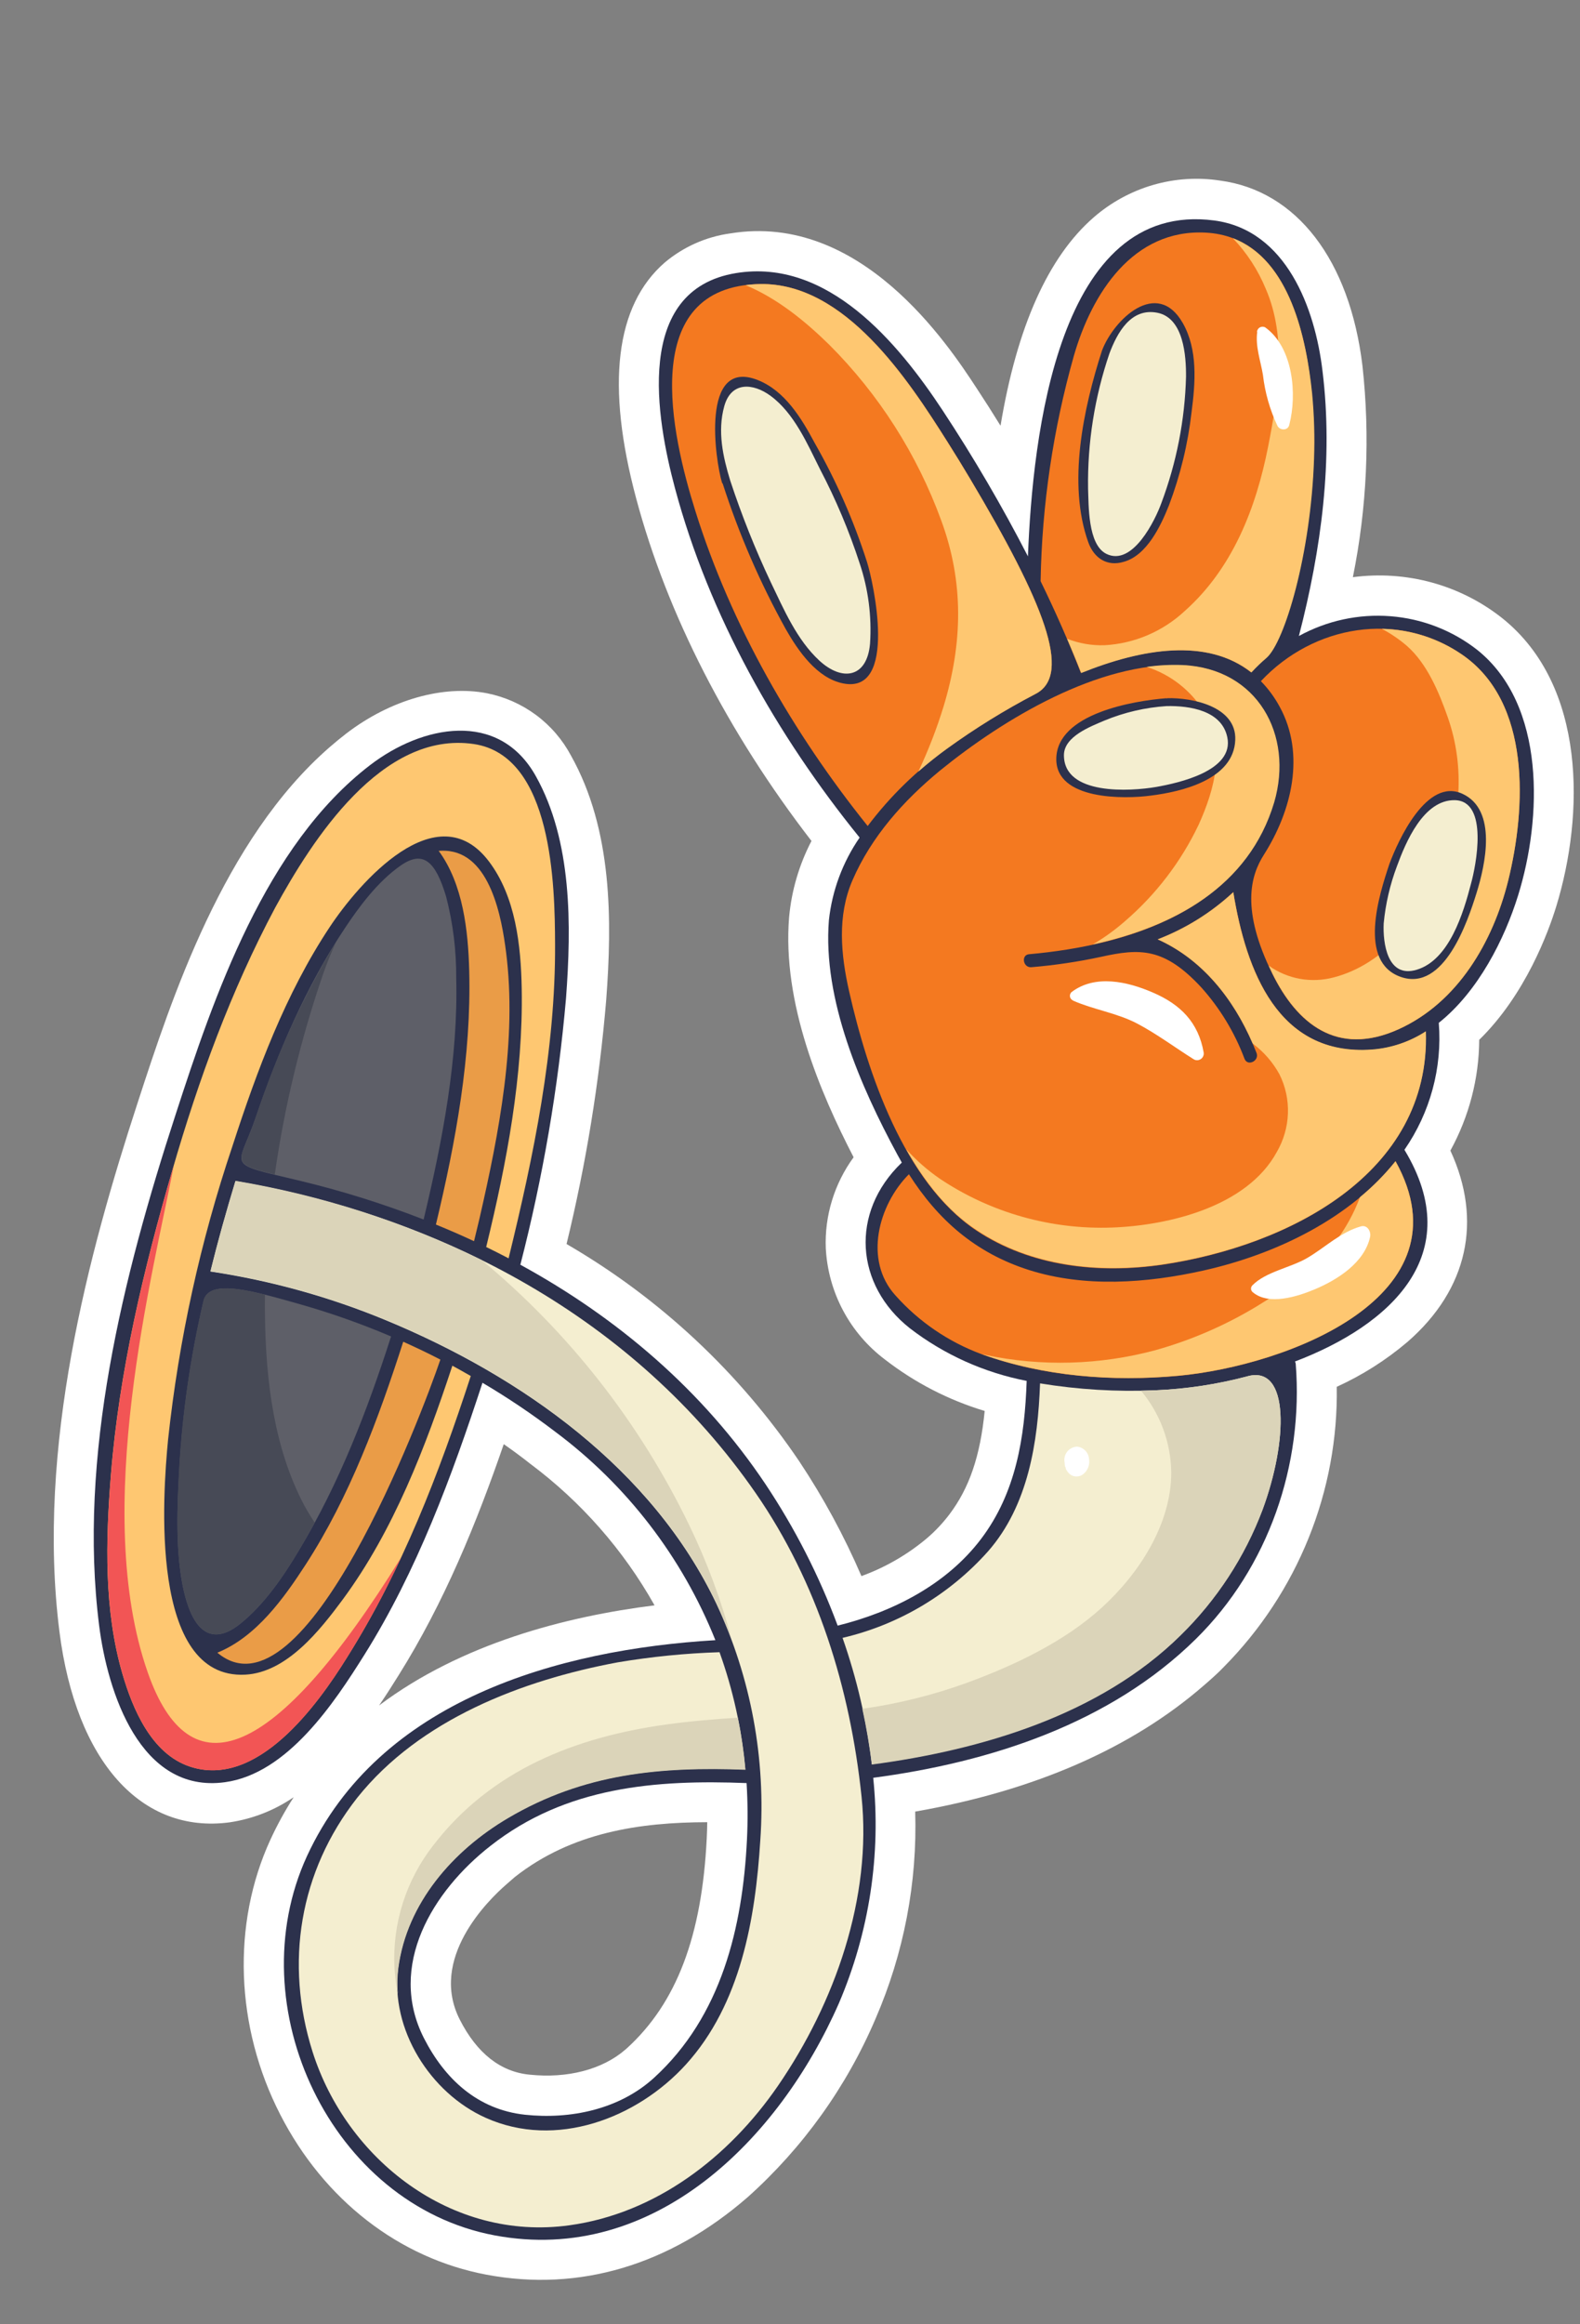 <svg width="85" height="125" viewBox="0 0 85 125" fill="none" xmlns="http://www.w3.org/2000/svg">
<rect x="0" y="0" width="85" height="125" fill="#808080" stroke="none"/>
<g clip-path="url(#clip0_1722_526)">
<g clip-path="url(#clip1_1722_526)">
<path d="M80.813 33.242C79.696 32.357 78.41 31.706 77.03 31.328C75.651 30.95 74.206 30.853 72.781 31.041C73.54 27.293 73.714 23.456 73.296 19.669C72.612 13.982 69.75 10.262 65.645 9.713C64.44 9.525 63.205 9.606 62.027 9.948C60.85 10.291 59.759 10.887 58.833 11.694C56.386 13.825 54.708 17.579 53.826 22.895C53.406 22.214 52.977 21.54 52.534 20.868C50.999 18.523 46.302 11.406 39.286 12.553C37.989 12.731 36.766 13.274 35.76 14.12C33.105 16.431 32.59 20.706 34.228 26.819C35.895 33.041 39.144 39.38 43.655 45.226C42.993 46.501 42.585 47.889 42.453 49.313C42.071 53.943 44.125 58.763 45.922 62.237C44.885 63.658 44.357 65.382 44.425 67.127C44.487 68.3 44.804 69.443 45.354 70.477C45.903 71.51 46.672 72.409 47.606 73.113C49.208 74.356 51.026 75.294 52.973 75.881C52.734 78.323 52.138 80.039 51.074 81.445C50.724 81.907 50.326 82.331 49.887 82.709C48.835 83.598 47.635 84.293 46.343 84.762C45.415 82.605 44.294 80.538 42.995 78.585C39.758 73.798 35.482 69.806 30.479 66.903C31.528 62.59 32.241 58.206 32.611 53.792C32.935 49.502 32.952 44.619 30.718 40.637C30.262 39.78 29.622 39.036 28.842 38.456C28.063 37.877 27.164 37.477 26.208 37.285C23.859 36.825 21.017 37.621 18.633 39.445C18.329 39.679 18.033 39.922 17.73 40.186C12.016 45.159 9.229 53.701 7.389 59.355C4.777 67.363 1.942 77.83 3.199 87.76C4.085 94.728 7.603 98.649 12.368 98.003C13.596 97.818 14.77 97.357 15.799 96.654C15.329 97.385 14.911 98.147 14.548 98.935C12.461 103.472 12.657 109.001 15.075 113.719C17.429 118.313 21.473 121.449 26.178 122.333C31.16 123.267 36.017 121.824 40.228 118.159C43.195 115.502 45.542 112.227 47.1 108.571C48.627 105.05 49.355 101.244 49.235 97.427C55.658 96.304 60.88 94.023 64.782 90.627C65.143 90.313 65.507 89.996 65.832 89.654C67.802 87.665 69.356 85.305 70.4 82.716C71.445 80.127 71.96 77.361 71.914 74.582C73.287 73.958 74.569 73.144 75.72 72.166C78.967 69.34 79.767 65.638 78.027 61.879C79.033 60.047 79.566 57.999 79.578 55.921C82.067 53.489 83.3 50.127 83.726 48.734C85.219 43.853 85.372 36.883 80.813 33.242ZM35.213 86.335C30.433 86.933 24.826 88.387 20.395 91.718C20.811 91.106 21.16 90.551 21.433 90.113C23.901 86.182 25.647 81.883 27.101 77.667C27.594 78.009 28.07 78.361 28.528 78.724C31.264 80.766 33.54 83.358 35.213 86.335ZM24.738 108.62C23.066 105.342 26.23 102.222 27.24 101.343C27.393 101.21 27.549 101.074 27.702 100.941C30.758 98.542 34.408 98.004 38.048 97.997C38.043 98.282 38.038 98.567 38.021 98.857C37.763 104.126 36.399 107.717 33.73 110.151L33.646 110.224C32.41 111.299 30.529 111.789 28.486 111.574C26.923 111.422 25.656 110.421 24.738 108.62Z" fill="white"/>
<path d="M71.148 19.959C70.751 16.588 69.202 12.372 65.326 11.858C56.901 10.745 55.554 23.488 55.3 29.921C53.913 27.225 52.382 24.607 50.714 22.076C48.307 18.426 44.529 13.88 39.596 14.687C34.068 15.591 35.315 22.531 36.313 26.26C38.155 33.127 41.794 39.552 46.245 45.045C45.333 46.369 44.765 47.897 44.593 49.488C44.249 53.754 46.302 58.444 48.266 62.075C48.348 62.229 48.431 62.377 48.515 62.524L48.5 62.537C45.717 65.214 46.005 69.117 48.954 71.439C50.795 72.853 52.944 73.82 55.232 74.264C55.131 77.283 54.662 80.27 52.786 82.754C50.911 85.238 47.993 86.7 45.064 87.426C44.069 84.747 42.767 82.195 41.183 79.82C37.816 74.786 33.224 70.874 27.994 68.017C29.207 63.312 30.029 58.519 30.45 53.688C30.741 49.779 30.787 45.24 28.823 41.735C26.818 38.161 22.707 39.004 19.917 41.142C14.273 45.463 11.514 53.57 9.433 59.984C6.617 68.621 4.181 78.34 5.336 87.442C5.788 90.981 7.53 96.473 12.099 95.847C15.468 95.389 17.984 91.577 19.609 88.985C22.432 84.484 24.315 79.379 25.956 74.365C27.313 75.166 28.621 76.046 29.873 77.001C33.722 79.872 36.7 83.747 38.486 88.208C30.015 88.714 20.391 91.435 16.517 99.816C12.787 107.921 17.819 118.568 26.61 120.218C35.186 121.826 41.922 115.042 45.13 107.736C46.769 103.904 47.405 99.73 46.977 95.609C53.263 94.777 59.71 92.697 64.327 88.152C68.252 84.286 70.131 78.759 69.707 73.352C69.702 73.306 69.689 73.262 69.668 73.221C74.781 71.275 78.965 67.473 75.555 61.836C76.942 59.833 77.596 57.419 77.403 55.008C79.526 53.32 80.947 50.496 81.675 48.139C82.952 44.022 83.18 37.913 79.468 34.948C78.129 33.901 76.507 33.272 74.802 33.14C73.097 33.007 71.385 33.377 69.877 34.204C71.085 29.542 71.733 24.71 71.148 19.959ZM40.184 98.947C39.949 103.66 38.806 108.437 35.186 111.743C33.315 113.451 30.678 113.988 28.246 113.73C25.687 113.453 23.927 111.804 22.809 109.616C20.821 105.717 23.277 101.697 26.391 99.266C30.444 96.084 35.275 95.702 40.164 95.894C40.227 96.91 40.234 97.929 40.184 98.947Z" fill="#2C314C"/>
<path d="M55.982 31.256C56.773 32.877 57.503 34.526 58.149 36.188C61.438 34.862 64.93 34.293 67.304 36.158C67.559 35.882 67.829 35.621 68.115 35.377C69.091 34.529 70.504 29.793 70.672 24.672C70.715 23.502 70.681 22.332 70.571 21.169C70.244 17.781 69.135 12.741 64.871 12.511C60.953 12.299 58.737 15.785 57.773 19.129C56.654 23.084 56.052 27.16 55.982 31.256Z" fill="#F47920"/>
<path d="M46.679 44.423C47.883 42.825 49.325 41.419 50.955 40.256C52.468 39.161 54.059 38.179 55.715 37.315C57.715 36.28 56.139 32.383 52.187 25.744C51.795 25.084 51.395 24.43 50.987 23.783C48.859 20.411 45.459 15.2 40.9 15.277C34.265 15.386 36.134 23.432 37.41 27.486C39.336 33.638 42.655 39.41 46.679 44.423Z" fill="#F47920"/>
<path d="M25.327 74.002C25.002 73.814 24.668 73.629 24.336 73.447C22.902 77.796 21.18 82.309 18.435 86.026C17.222 87.663 15.431 89.948 13.193 90.063C8.007 90.329 8.756 80.36 9.043 77.415C9.618 72.054 10.778 66.764 12.504 61.641C13.819 57.586 15.359 53.44 17.738 49.856C19.306 47.49 23.505 42.629 26.304 46.329C27.74 48.229 28.025 50.841 28.067 53.169C28.15 57.855 27.264 62.514 26.156 67.064C26.56 67.259 26.962 67.465 27.361 67.673C28.708 62.163 29.892 56.454 29.861 50.766C29.85 47.675 29.74 40.643 25.49 40.014C20.544 39.285 16.793 45.175 14.803 48.815C12.415 53.298 10.682 58.067 9.281 62.903C7.721 68.268 6.407 73.774 5.963 79.349C5.681 82.871 5.589 86.588 6.581 90.002C7.133 91.906 8.145 94.311 10.201 95C13.82 96.214 17.063 91.718 18.669 89.133C21.625 84.447 23.618 79.241 25.327 74.002Z" fill="#FEC771"/>
<path d="M23.451 65.857C24.141 66.137 24.828 66.437 25.502 66.751L25.793 65.541C26.851 60.929 27.825 55.928 27.225 51.206C26.998 49.401 26.386 45.871 23.971 45.754C23.848 45.746 23.724 45.749 23.601 45.76C24.914 47.548 25.187 50.06 25.243 52.21C25.362 56.805 24.522 61.383 23.451 65.857Z" fill="#EA9C47"/>
<path d="M21.693 72.158C20.367 76.282 18.808 80.499 16.443 84.145C15.265 85.962 13.781 88.035 11.693 88.881C16.383 92.813 22.686 76.067 23.691 73.119C23.035 72.778 22.368 72.462 21.693 72.158Z" fill="#EA9C47"/>
<path d="M22.79 65.586C23.8 61.356 24.656 56.949 24.543 52.6C24.553 51.121 24.371 49.65 24.001 48.223C23.424 46.291 22.75 45.725 21.567 46.54C20.301 47.416 19.274 48.831 18.55 49.922C16.469 53.05 14.965 56.549 13.752 60.109C12.799 62.902 11.982 62.505 16.214 63.521C18.452 64.061 20.649 64.751 22.79 65.586ZM21.039 71.874C19.457 71.2 17.834 70.625 16.179 70.153C13.711 69.456 11.227 68.707 10.948 69.972C10.251 72.957 9.814 75.994 9.642 79.048C9.547 80.839 9.419 83.204 9.832 85.299C10.527 88.702 12.047 88.03 12.919 87.331C14.237 86.274 15.267 84.742 16.078 83.384C18.258 79.769 19.763 75.845 21.039 71.874Z" fill="#5E5F68"/>
<path d="M46.348 96.612C45.739 90.806 43.981 85.098 40.648 80.29C34.142 70.896 23.808 65.429 12.664 63.517C12.179 65.122 11.722 66.747 11.318 68.381C14.574 68.871 17.754 69.755 20.787 71.014C28.049 74.025 35.103 79 38.549 86.27C40.402 90.229 41.212 94.606 40.901 98.99C40.637 103.181 39.853 107.77 36.906 111.022C34.267 113.929 29.901 115.59 26.126 113.893C23.163 112.569 20.979 109.145 21.422 105.819C21.882 102.338 24.355 99.51 27.327 97.76C31.413 95.351 35.53 94.993 40.095 95.162C39.905 93.006 39.439 90.887 38.709 88.855C36.874 88.913 35.044 89.096 33.23 89.401C28.105 90.355 22.586 92.465 19.22 96.681C16.094 100.654 15.314 105.586 16.81 110.329C18.644 116.131 24.282 120.551 30.622 119.677C35.286 119.038 39.211 116.013 41.849 112.179C44.909 107.728 46.921 102.055 46.348 96.612ZM67.135 74.012C65.508 74.445 63.839 74.7 62.161 74.77C60.081 74.858 58.001 74.733 55.952 74.398C55.84 77.556 55.316 80.963 53.158 83.427C51.088 85.751 48.35 87.379 45.327 88.084C46.098 90.28 46.626 92.556 46.903 94.872C52.791 94.09 59.161 92.218 63.513 87.929C65.458 86.024 66.963 83.721 67.922 81.181C69.28 77.52 69.386 73.415 67.133 74.009L67.135 74.012Z" fill="#F4EED0"/>
<path d="M75.075 62.45C72.655 65.498 68.696 67.446 64.733 68.331C61.683 69.012 58.349 69.254 55.345 68.297C52.46 67.377 50.449 65.586 48.897 63.15C47.248 64.805 46.458 67.778 48.172 69.666C49.431 71.08 51.018 72.163 52.797 72.824C56.13 74.031 59.856 74.319 63.396 73.992C69.19 73.453 79.126 69.739 75.075 62.45Z" fill="#F47920"/>
<path d="M75.075 62.449C74.507 63.157 73.867 63.805 73.165 64.382C72.838 65.253 72.385 66.074 71.821 66.818C70.724 68.249 69.125 69.326 67.606 70.257C65.903 71.285 64.071 72.077 62.16 72.612C59.171 73.415 56.044 73.503 53.033 72.873L52.805 72.821C56.135 74.024 59.855 74.313 63.391 73.986C69.19 73.451 79.126 69.737 75.075 62.449Z" fill="#FEC771"/>
<path d="M76.699 55.476C75.831 56.04 74.836 56.377 73.807 56.455C68.741 56.817 67.043 52.179 66.347 47.981C65.165 49.079 63.784 49.941 62.28 50.519C64.852 51.672 66.583 54.022 67.599 56.63C67.76 57.054 67.117 57.369 66.952 56.942C66.421 55.525 65.631 54.223 64.623 53.099C62.628 50.948 61.325 50.995 59.225 51.46C57.995 51.725 56.749 51.91 55.497 52.015C55.032 52.064 54.917 51.348 55.367 51.317C60.722 50.844 66.793 48.926 68.509 43.175C69.596 39.523 67.639 35.963 63.63 35.78C59.111 35.571 53.974 38.674 50.579 41.434C48.616 43.048 46.875 44.993 45.859 47.346C45.032 49.257 45.235 51.344 45.682 53.32C46.662 57.651 48.63 63.572 52.51 66.166C55.438 68.125 59.126 68.522 62.572 68.011C69.216 67.014 76.961 63.173 76.699 55.476Z" fill="#F47920"/>
<path d="M63.634 35.767C62.986 35.74 62.335 35.773 61.691 35.865C62.977 36.278 64.07 37.133 64.776 38.279C65.954 40.215 65.351 42.437 64.484 44.354C63.538 46.341 62.185 48.111 60.513 49.548C59.98 50.015 59.404 50.431 58.794 50.789C63.097 49.854 67.188 47.706 68.549 43.15C69.608 39.519 67.65 35.958 63.634 35.767Z" fill="#FEC771"/>
<path d="M78.634 35.191C75.183 32.84 70.665 33.611 67.832 36.633C68.237 37.047 68.58 37.517 68.854 38.028C70.229 40.558 69.501 43.591 67.998 45.961C67.278 47.087 66.739 48.91 68.46 52.391C69.749 54.996 71.893 56.871 75.243 55.352C78.429 53.907 80.314 50.648 81.128 47.376C82.097 43.482 82.396 37.747 78.634 35.191Z" fill="#F47920"/>
<path d="M78.635 35.191C77.372 34.326 75.88 33.85 74.341 33.819C74.822 34.073 75.272 34.38 75.685 34.733C76.772 35.69 77.408 37.215 77.879 38.554C78.847 41.297 78.568 44.165 77.481 46.839C76.455 49.355 74.487 51.849 71.764 52.561C71.166 52.722 70.541 52.749 69.934 52.641C69.328 52.532 68.754 52.291 68.256 51.933C68.323 52.08 68.392 52.23 68.467 52.386C69.755 54.991 71.9 56.866 75.25 55.348C78.435 53.903 80.321 50.644 81.135 47.371C82.097 43.482 82.396 37.748 78.635 35.191Z" fill="#FEC771"/>
<path d="M45.349 36.752C43.946 36.47 42.936 35 42.274 33.838C40.892 31.348 39.755 28.727 38.881 26.012L38.866 25.995C38.858 25.988 38.852 25.98 38.846 25.972C38.475 24.752 37.677 19.231 40.754 20.435C42.225 21.012 43.114 22.488 43.827 23.821C44.984 25.851 45.928 27.997 46.643 30.226C46.979 31.276 48.325 37.362 45.349 36.752Z" fill="#2C314C"/>
<path d="M44.078 35.526C45.297 36.654 46.643 36.469 46.805 34.62C46.903 33.15 46.713 31.679 46.245 30.289C45.678 28.548 44.966 26.859 44.117 25.238C43.433 23.87 42.725 22.223 41.456 21.289C40.521 20.6 39.334 20.5 38.962 21.851C38.59 23.201 38.892 24.562 39.285 25.847C39.9 27.713 40.628 29.538 41.466 31.313C42.169 32.774 42.863 34.404 44.078 35.526Z" fill="#F4EED0"/>
<path d="M58.55 29.171C57.414 26.012 58.283 21.964 59.284 18.854C59.927 17.162 62.251 14.96 63.629 17.371C64.446 18.8 64.311 20.58 64.102 22.169C63.907 23.881 63.497 25.565 62.885 27.181C62.448 28.277 61.703 29.868 60.453 30.215C59.561 30.485 58.855 30.017 58.55 29.171Z" fill="#2C314C"/>
<path d="M59.521 29.787C60.938 30.482 62.156 27.949 62.474 27.066C63.294 24.884 63.744 22.584 63.805 20.262C63.813 19.158 63.684 17.097 62.259 16.819C60.835 16.541 60.101 17.906 59.687 19.003C58.888 21.347 58.499 23.806 58.535 26.271C58.572 27.152 58.512 29.292 59.521 29.787Z" fill="#F4EED0"/>
<path d="M78.69 42.697C80.56 43.574 79.909 46.505 79.432 48.032C78.956 49.559 77.688 53.347 75.363 52.54C73.037 51.734 74.189 48.127 74.75 46.452C75.207 45.228 76.751 41.78 78.69 42.697Z" fill="#2C314C"/>
<path d="M78.267 43.033C76.573 43.005 75.62 45.307 75.151 46.587C74.778 47.577 74.539 48.611 74.439 49.661C74.39 50.706 74.629 52.631 76.216 52.152C77.976 51.622 78.731 49.086 79.139 47.514C79.394 46.596 80.111 43.077 78.267 43.033Z" fill="#F4EED0"/>
<path d="M56.826 40.798C56.867 38.374 60.971 37.692 62.744 37.551C62.744 37.551 62.744 37.551 62.759 37.568C62.774 37.585 62.774 37.556 62.78 37.55C64.123 37.508 66.529 37.989 66.454 39.797C66.369 41.925 63.572 42.581 61.901 42.788C60.528 42.976 56.791 43.048 56.826 40.798Z" fill="#2C314C"/>
<path d="M62.208 42.321C63.372 42.114 66.411 41.462 66.025 39.644C65.722 38.211 64.013 37.95 62.766 37.973C61.619 38.047 60.489 38.309 59.423 38.749C58.685 39.066 57.254 39.595 57.237 40.596C57.219 42.796 60.828 42.56 62.208 42.321Z" fill="#F4EED0"/>
<path d="M66.324 12.811C67.076 13.597 67.674 14.515 68.09 15.522C69.248 18.175 68.764 21.262 68.221 24.023C67.572 27.323 66.31 30.57 63.737 32.859C62.553 33.963 61.02 34.616 59.411 34.701C58.725 34.721 58.043 34.602 57.407 34.352C57.668 34.961 57.924 35.569 58.168 36.194C61.458 34.868 64.949 34.299 67.324 36.164C67.578 35.888 67.849 35.627 68.135 35.383C69.111 34.534 70.523 29.798 70.692 24.677C70.734 23.508 70.7 22.338 70.59 21.174C70.284 18.206 69.398 13.977 66.324 12.811Z" fill="#FEC771"/>
<path d="M50.981 23.784C48.853 20.412 45.454 15.201 40.894 15.277C40.631 15.281 40.369 15.301 40.108 15.335C41.815 16.044 43.308 17.264 44.611 18.539C47.283 21.211 49.339 24.435 50.636 27.991C51.864 31.32 51.791 34.604 50.757 38.009C50.39 39.201 49.938 40.366 49.404 41.496C49.918 41.048 50.438 40.631 50.954 40.257C52.468 39.163 54.059 38.18 55.714 37.316C57.714 36.282 56.138 32.384 52.186 25.745C51.792 25.083 51.391 24.429 50.981 23.784Z" fill="#FEC771"/>
<path d="M66.348 47.981C65.166 49.078 63.785 49.94 62.282 50.518C64.686 51.596 66.356 53.719 67.393 56.123C67.986 56.564 68.476 57.127 68.831 57.776C69.157 58.428 69.313 59.152 69.287 59.884C69.261 60.616 69.052 61.332 68.681 61.968C67.074 64.9 62.876 65.904 59.834 66.017C56.535 66.136 53.295 65.219 50.569 63.397C49.901 62.938 49.29 62.402 48.748 61.801C49.747 63.572 50.98 65.128 52.531 66.147C55.46 68.107 59.148 68.503 62.594 67.993C69.226 66.999 76.971 63.159 76.709 55.462C75.841 56.026 74.846 56.363 73.818 56.441C68.74 56.819 67.032 52.188 66.348 47.981Z" fill="#FEC771"/>
<path d="M11.33 68.371C14.586 68.86 17.766 69.744 20.799 71.004C28.061 74.015 35.115 78.99 38.561 86.259C38.858 86.892 39.123 87.528 39.365 88.174C38.804 86.076 38.049 84.038 37.108 82.084C34.445 76.556 30.625 71.672 25.903 67.759C21.73 65.71 17.275 64.278 12.676 63.507C12.179 65.122 11.722 66.747 11.33 68.371Z" fill="#DBD4B9"/>
<path d="M67.135 74.01C65.507 74.444 63.839 74.698 62.16 74.769L61.384 74.793C62.417 76.027 62.991 77.58 63.011 79.198C63.005 81.988 61.27 84.64 59.267 86.463C57.263 88.288 54.595 89.553 52.032 90.496C50.204 91.159 48.313 91.63 46.391 91.899C46.607 92.894 46.782 93.893 46.901 94.897C52.789 94.115 59.158 92.243 63.511 87.954C65.456 86.05 66.961 83.746 67.92 81.207C69.282 77.521 69.388 73.417 67.135 74.01Z" fill="#DBD4B9"/>
<path d="M21.222 105.817C21.25 106.296 21.31 106.772 21.403 107.242C21.362 106.774 21.372 106.302 21.431 105.835C21.891 102.354 24.364 99.525 27.336 97.776C31.422 95.366 35.539 95.009 40.104 95.178C40.02 94.236 39.883 93.3 39.694 92.375C38.417 92.458 37.139 92.564 35.867 92.74C30.974 93.412 26.42 95.197 23.322 99.225C21.847 101.105 21.1 103.448 21.222 105.817Z" fill="#DBD4B9"/>
<path d="M14.257 70.882C14.248 70.464 14.25 70.047 14.255 69.627C12.551 69.202 11.153 69.041 10.939 69.978C10.242 72.964 9.805 76.001 9.632 79.055C9.546 80.838 9.418 83.203 9.831 85.298C10.526 88.701 12.046 88.029 12.918 87.33C14.236 86.273 15.266 84.741 16.078 83.383C16.374 82.89 16.652 82.382 16.93 81.885C16.729 81.584 16.539 81.273 16.362 80.947C14.748 77.898 14.309 74.293 14.257 70.882Z" fill="#474A56"/>
<path d="M18.078 50.661C16.285 53.634 14.837 56.798 13.763 60.092C12.936 62.51 12.216 62.54 14.782 63.163C15.305 59.5 16.176 55.891 17.382 52.384C17.585 51.799 17.817 51.224 18.078 50.661Z" fill="#474A56"/>
<path d="M7.95 89.948C4.896 81.236 8.25 68.444 9.349 62.684L9.284 62.906C7.724 68.271 6.41 73.778 5.966 79.353C5.684 82.874 5.591 86.591 6.584 90.005C7.136 91.909 8.148 94.314 10.204 95.004C13.822 96.218 17.066 91.721 18.672 89.137C19.757 87.402 20.731 85.602 21.59 83.747C14.726 94.82 10.198 96.372 7.95 89.948Z" fill="#F25555"/>
<path d="M67.635 17.857C67.53 18.64 67.817 19.401 67.943 20.163C68.052 21.114 68.316 22.038 68.723 22.901C68.854 23.157 69.29 23.174 69.36 22.847C69.787 21.203 69.569 18.698 68.079 17.616C68.036 17.588 67.987 17.573 67.936 17.57C67.885 17.568 67.834 17.579 67.788 17.602C67.743 17.624 67.703 17.659 67.674 17.701C67.645 17.743 67.627 17.792 67.622 17.843L67.635 17.857Z" fill="white"/>
<path d="M57.725 53.812C58.845 54.305 60.081 54.472 61.18 55.048C62.22 55.595 63.218 56.34 64.211 56.963C64.269 57 64.336 57.019 64.405 57.018C64.474 57.017 64.541 56.996 64.599 56.958C64.656 56.919 64.701 56.865 64.729 56.802C64.757 56.738 64.765 56.669 64.754 56.601C64.471 54.994 63.522 54.021 62.01 53.374C60.668 52.793 58.917 52.384 57.641 53.359C57.61 53.39 57.585 53.428 57.572 53.47C57.558 53.511 57.554 53.556 57.561 53.599C57.568 53.642 57.586 53.683 57.612 53.717C57.639 53.752 57.673 53.78 57.713 53.798L57.725 53.812Z" fill="white"/>
<path d="M67.407 69.503C68.256 70.217 69.8 69.73 70.722 69.343C71.956 68.826 73.403 67.906 73.707 66.525C73.769 66.235 73.563 65.854 73.211 65.955C72.108 66.268 71.306 67.077 70.33 67.651C69.441 68.174 68.098 68.391 67.382 69.12C67.355 69.144 67.333 69.176 67.32 69.21C67.306 69.245 67.3 69.281 67.302 69.318C67.305 69.355 67.315 69.391 67.333 69.423C67.352 69.455 67.377 69.483 67.407 69.503Z" fill="white"/>
<path d="M58.276 79.28C58.395 79.185 58.487 79.06 58.542 78.918C58.597 78.776 58.613 78.622 58.587 78.473C58.577 78.301 58.507 78.14 58.388 78.017C58.27 77.893 58.111 77.816 57.94 77.799C57.84 77.803 57.742 77.829 57.651 77.875C57.562 77.92 57.483 77.984 57.419 78.062C57.355 78.14 57.309 78.231 57.283 78.328C57.257 78.425 57.252 78.526 57.268 78.624L57.275 78.678L57.281 78.778L57.298 78.869C57.333 78.909 57.334 78.973 57.351 79.028C57.465 79.194 57.477 79.214 57.398 79.082C57.436 79.162 57.492 79.231 57.562 79.285C57.632 79.34 57.713 79.377 57.8 79.394C57.886 79.411 57.976 79.409 58.062 79.386C58.148 79.363 58.228 79.321 58.296 79.263L58.276 79.28Z" fill="white"/>
</g>
</g>
<defs>
<clipPath id="clip0_1722_526">
<rect width="85" height="125" fill="white"/>
</clipPath>
<clipPath id="clip1_1722_526">
<rect width="108.955" height="81.976" fill="white" transform="translate(-26 67.531) rotate(-41.035)"/>
</clipPath>
</defs>
</svg>
